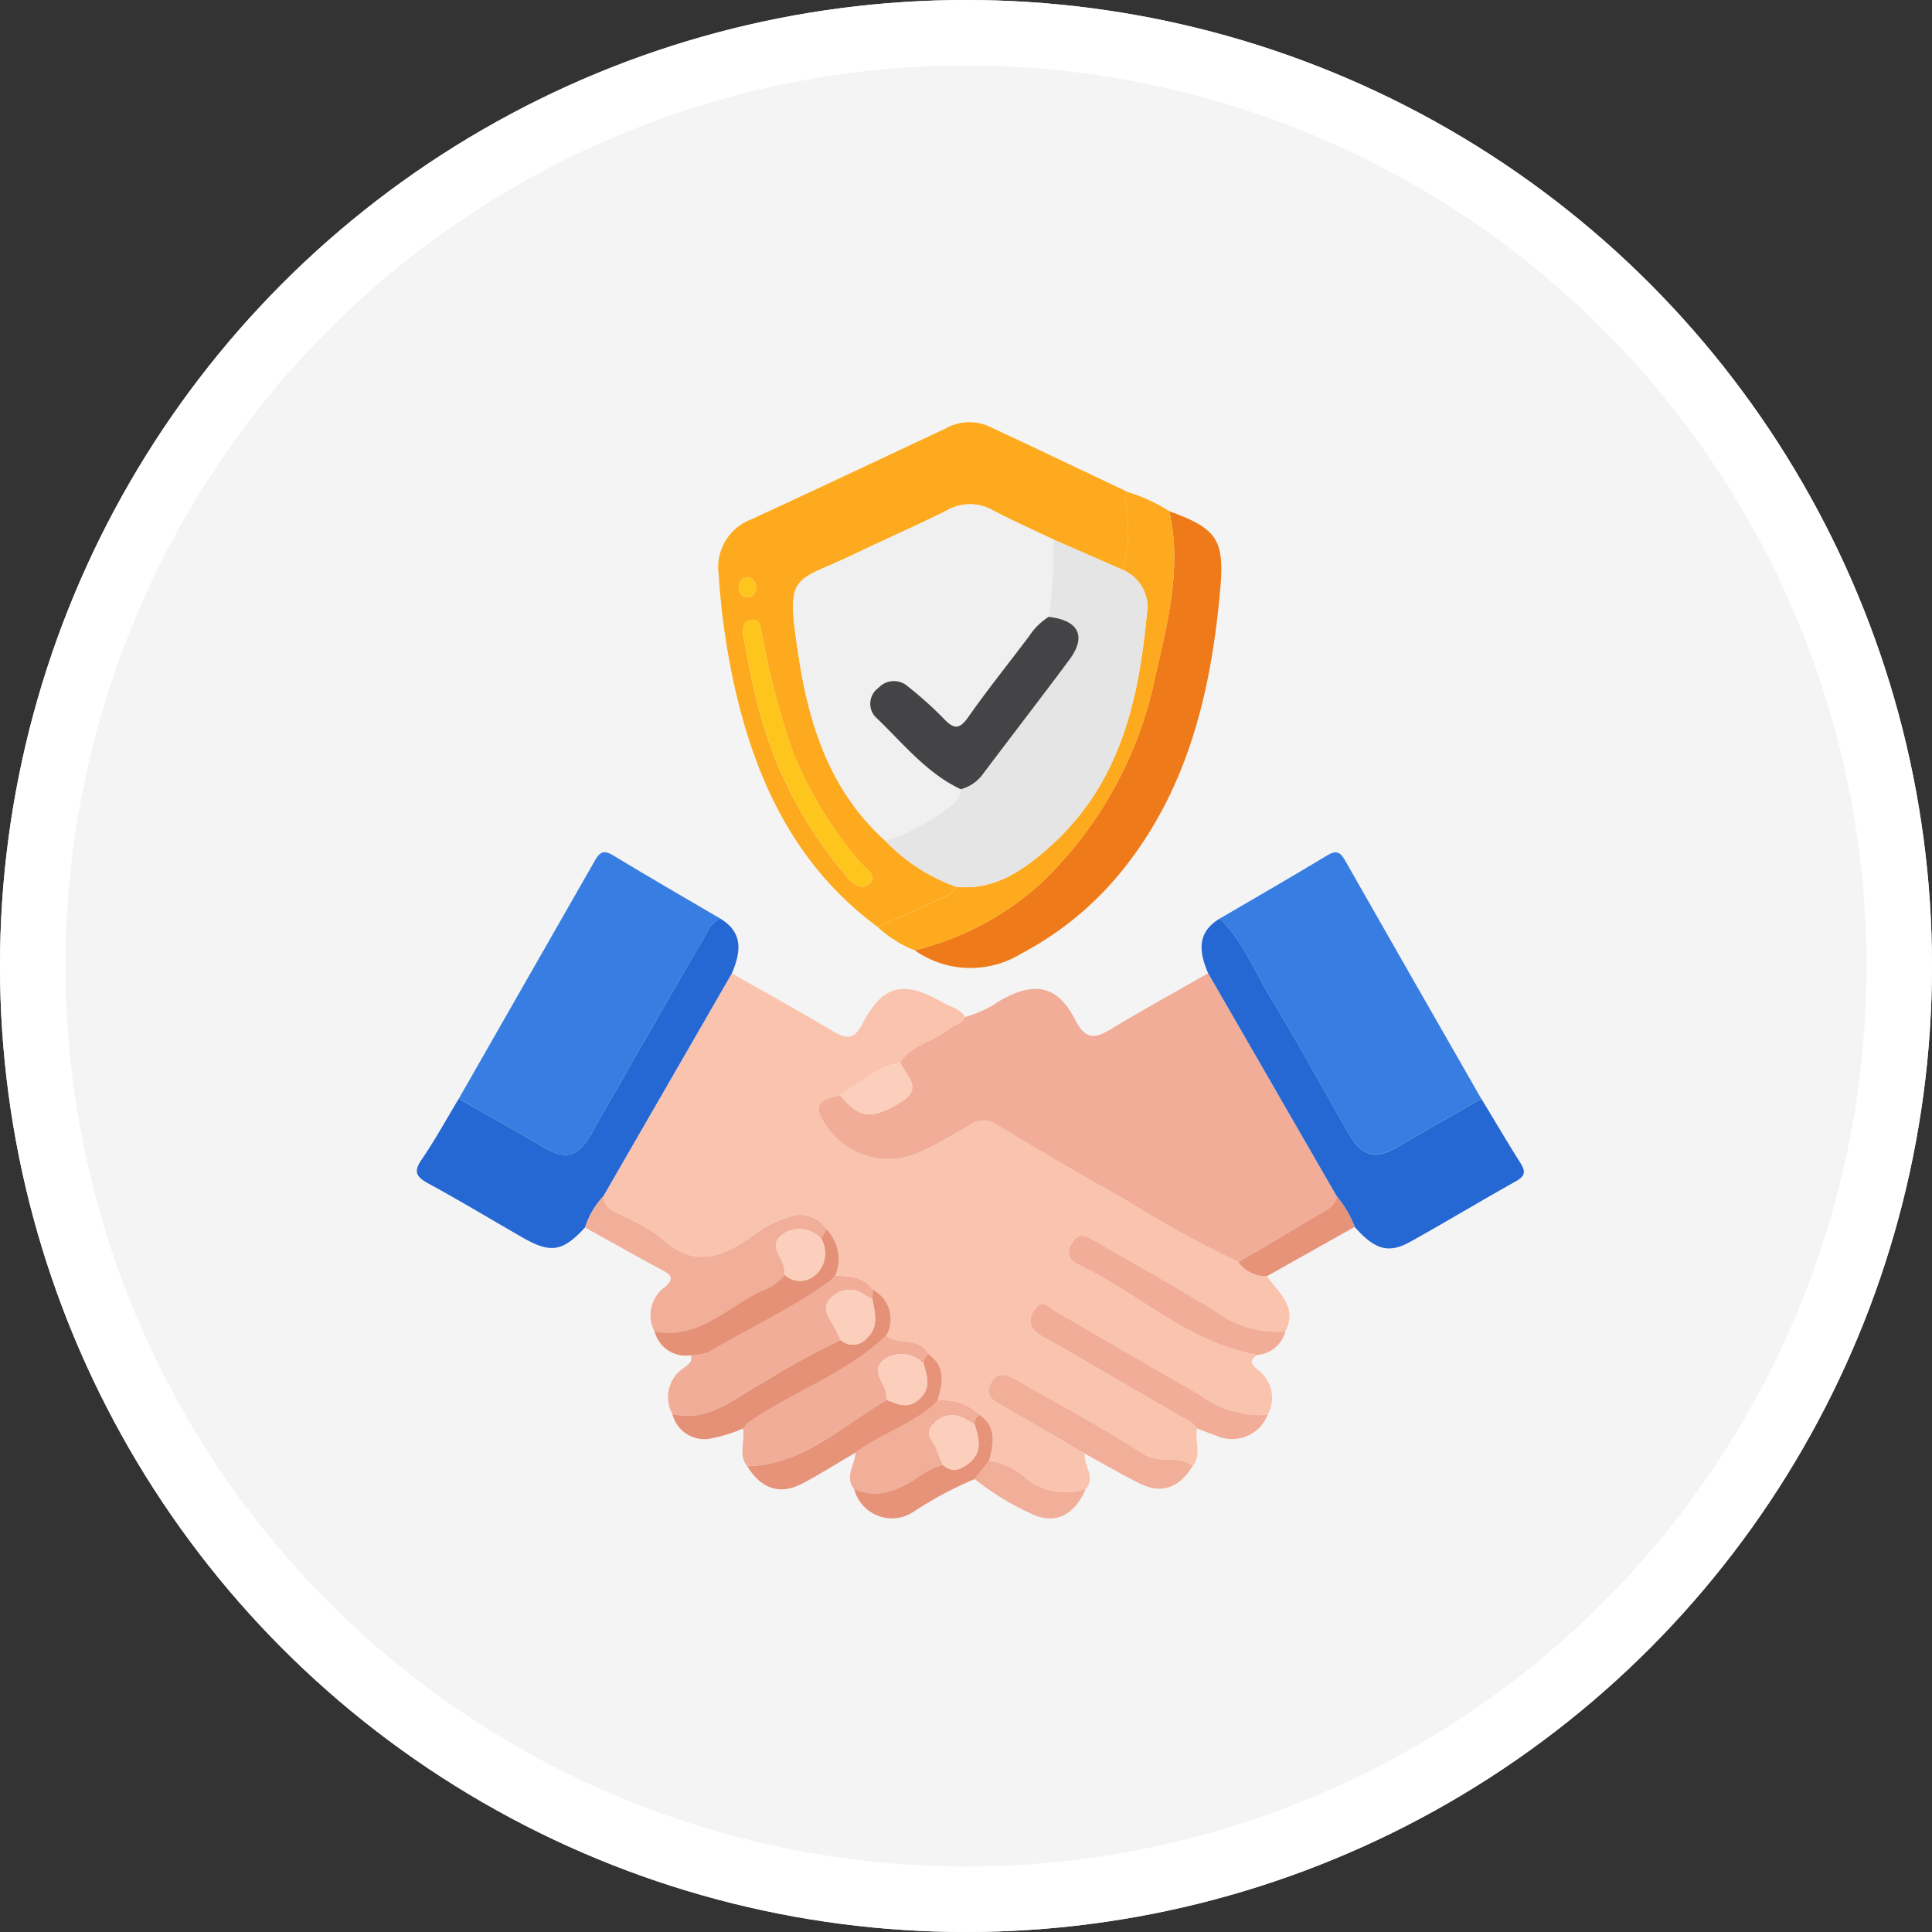 <svg xmlns="http://www.w3.org/2000/svg" xmlns:xlink="http://www.w3.org/1999/xlink" width="118" height="118" viewBox="0 0 118 118">
  <rect x="0" y="0" width="118" height="118" fill="#333333" stroke="none"/>
  <defs>
    <clipPath id="clip-path">
      <circle id="Elipse_7381" data-name="Elipse 7381" cx="52.262" cy="52.262" r="52.262" transform="translate(0 0)" fill="none" stroke="#707070" stroke-width="1"/>
    </clipPath>
  </defs>
  <g id="Grupo_877465" data-name="Grupo 877465" transform="translate(2093 7786)">
    <g id="Elipse_7426" data-name="Elipse 7426" transform="translate(-2093 -7786)" fill="#f4f4f4" stroke="#fff" stroke-width="4">
      <circle cx="59" cy="59" r="59" stroke="none"/>
      <circle cx="59" cy="59" r="57" fill="none"/>
    </g>
    <g id="Enmascarar_grupo_700350" data-name="Enmascarar grupo 700350" transform="translate(-2086 -7779)" clip-path="url(#clip-path)">
      <g id="Grupo_877039" data-name="Grupo 877039" transform="translate(477.959 531.284)">
        <path id="Trazado_238316" data-name="Trazado 238316" d="M-389.878-364.3c-.107.723.7,1.42.061,2.157a3.849,3.849,0,0,1-3.67-.653,4.056,4.056,0,0,0-2.244-1.061c.26-1.035.5-2.066-.6-2.813a3.163,3.163,0,0,0-2.561-.86c.33-1.045.531-2.066-.54-2.845-.555-1.077-1.817-.53-2.582-1.125a2.041,2.041,0,0,0-.827-2.818c-.561-.817-1.434-.8-2.281-.857a2.608,2.608,0,0,0-.546-2.829,1.875,1.875,0,0,0-2.219-.775A6.694,6.694,0,0,0-410-377.723c-1.89,1.39-3.715,2.187-5.766.239a11.045,11.045,0,0,0-2.169-1.267c-.546-.315-1.29-.423-1.352-1.26l7.852-13.616c2.076,1.181,4.166,2.339,6.221,3.556.8.473,1.253.473,1.738-.455,1.258-2.407,2.5-2.71,4.893-1.338.479.274,1.07.385,1.4.9-.192.43-.668.488-.983.75-.928.77-2.289.906-2.968,2.033-1.457.238-2.489,1.264-3.685,1.986-.721.245-1.767.277-1.068,1.507a4.6,4.6,0,0,0,5.957,1.97c1.024-.461,1.986-1.06,2.972-1.605a1.4,1.4,0,0,1,1.563-.151c2.578,1.536,5.147,3.092,7.78,4.53A75.62,75.62,0,0,0-380.5-376a2.045,2.045,0,0,0,1.746.862c.692,1.019,1.9,1.866,1.119,3.373a6.331,6.331,0,0,1-4.233-1.195c-2.47-1.537-5.02-2.946-7.539-4.406-.489-.283-.916-.433-1.279.238a.818.818,0,0,0,.4,1.276c3.7,1.748,6.742,4.791,10.95,5.524-.478.307-.452.512.009.9a2.134,2.134,0,0,1,.611,2.771,6.32,6.32,0,0,1-4.115-1.2c-2.935-1.684-5.855-3.4-8.785-5.088-.439-.254-.867-.912-1.384-.075-.482.779-.061,1.223.566,1.594.324.191.663.356.989.545q4.066,2.359,8.129,4.724l.3.341-.009-.009c-.145.756.289,1.58-.265,2.288-.886-.718-2.031-.082-3.048-.751-2.5-1.645-5.176-3.028-7.772-4.532-.61-.353-1.148-.471-1.522.273-.355.706.122.989.657,1.292C-393.264-366.289-391.574-365.286-389.878-364.3Z" transform="translate(-28.823 -85.205)" fill="#fac3ad"/>
        <path id="Trazado_238317" data-name="Trazado 238317" d="M-367.824-388.2c.679-1.127,2.04-1.262,2.968-2.033.315-.262.791-.32.983-.75a7.226,7.226,0,0,0,2.16-1.018c2.077-1.177,3.492-.919,4.56,1.183.654,1.288,1.253,1.142,2.248.54,1.931-1.168,3.912-2.256,5.872-3.377l7.866,13.637c-.154.7-.784.9-1.291,1.2-1.566.946-3.147,1.867-4.722,2.8a75.721,75.721,0,0,1-7.124-3.945c-2.632-1.439-5.2-2.994-7.78-4.53a1.4,1.4,0,0,0-1.563.151c-.986.545-1.948,1.144-2.972,1.605a4.6,4.6,0,0,1-5.957-1.97c-.7-1.231.347-1.263,1.068-1.507,1.18,1.458,1.938,1.5,3.7.436C-366.351-386.66-367.547-387.4-367.824-388.2Z" transform="translate(-62.14 -85.185)" fill="#f1ad97"/>
        <path id="Trazado_238318" data-name="Trazado 238318" d="M-384.73-481.672c-4.968-3.675-7.428-8.848-8.739-14.692a44.777,44.777,0,0,1-.968-6.84,3.125,3.125,0,0,1,2-3.363c3.972-1.83,7.927-3.7,11.886-5.559a2.938,2.938,0,0,1,2.589-.132c2.851,1.33,5.688,2.687,8.531,4.034-.3.207-.156.46-.127.741a9.435,9.435,0,0,1-.179,4.01L-374-505.335c-1.228-.588-2.473-1.142-3.677-1.776a2.831,2.831,0,0,0-2.808-.007c-1.847.927-3.747,1.748-5.609,2.647-3.841,1.854-4.264,1.027-3.458,6.3.649,4.253,1.955,8.231,5.289,11.236a11.135,11.135,0,0,0,4.329,2.808c-.221.472-.693.618-1.11.81C-382.263-482.751-383.5-482.217-384.73-481.672Zm-8.225-17.868c.287,1.391.516,2.83.885,4.232a25.686,25.686,0,0,0,5.456,10.559c.348.4.834.879,1.316.482.629-.518-.092-.887-.395-1.235a24.044,24.044,0,0,1-4.193-6.813,46.461,46.461,0,0,1-1.927-7.336c-.084-.372-.108-.824-.615-.784C-392.914-500.4-392.935-499.96-392.954-499.539Zm.811-2.841c-.036-.344-.166-.644-.569-.623a.524.524,0,0,0-.484.568c0,.354.155.649.559.629C-392.32-501.821-392.187-502.077-392.143-502.381Z" transform="translate(-46.628)" fill="#feaa1e"/>
        <path id="Trazado_238319" data-name="Trazado 238319" d="M-450.46-404.694q4.168-7.284,8.33-14.573c.291-.512.541-.63,1.088-.3,2.168,1.315,4.366,2.581,6.552,3.865-.571.246-.785.817-1.057,1.284q-3.4,5.843-6.738,11.728c-.911,1.606-1.6,1.8-3.161.864C-447.1-402.811-448.787-403.74-450.46-404.694Z" transform="translate(-6.481 -66.48)" fill="#387de1"/>
        <path id="Trazado_238320" data-name="Trazado 238320" d="M-286.35-415.683c2.188-1.281,4.387-2.545,6.556-3.857.545-.33.8-.219,1.088.293q4.15,7.292,8.328,14.568c-1.707.981-3.424,1.946-5.119,2.949-1.293.765-2.182.577-2.928-.721-1.566-2.723-3.057-5.492-4.7-8.17C-284.164-412.327-284.877-414.251-286.35-415.683Z" transform="translate(-124.109 -66.497)" fill="#387de1"/>
        <path id="Trazado_238321" data-name="Trazado 238321" d="M-336.586-493.3c2.917,1.06,3.385,1.729,3.114,4.773-.567,6.372-2.022,12.437-6.257,17.5a19.741,19.741,0,0,1-5.893,4.745,5.917,5.917,0,0,1-6.511-.2,17.783,17.783,0,0,0,7.611-4,24.1,24.1,0,0,0,7.05-12.575C-336.717-486.41-335.789-489.794-336.586-493.3Z" transform="translate(-76.959 -13.761)" fill="#ef7a19"/>
        <path id="Trazado_238322" data-name="Trazado 238322" d="M-456.941-394.442c1.673.954,3.361,1.883,5.014,2.869,1.561.932,2.25.742,3.161-.864q3.338-5.882,6.738-11.728c.272-.467.486-1.039,1.057-1.284,1.437.862,1.255,2.067.711,3.348l-7.852,13.616a5.008,5.008,0,0,0-1.112,1.9c-1.362,1.477-2.088,1.606-3.8.627-1.921-1.1-3.812-2.246-5.754-3.3-.731-.4-.961-.7-.431-1.468C-458.391-391.917-457.692-393.2-456.941-394.442Z" transform="translate(0 -76.732)" fill="#2568d3"/>
        <path id="Trazado_238323" data-name="Trazado 238323" d="M-289.163-405.448c1.473,1.432,2.186,3.357,3.229,5.062,1.639,2.678,3.13,5.447,4.7,8.17.746,1.3,1.635,1.486,2.928.721,1.695-1,3.411-1.968,5.119-2.949.8,1.316,1.578,2.643,2.4,3.945.319.507.268.781-.28,1.088-2.164,1.211-4.288,2.494-6.455,3.7-1.338.744-2.165.487-3.4-.9a6.6,6.6,0,0,0-1.083-1.855l-7.866-13.637C-290.42-403.389-290.594-404.59-289.163-405.448Z" transform="translate(-121.296 -76.732)" fill="#2568d3"/>
        <path id="Trazado_238324" data-name="Trazado 238324" d="M-342.322-496.24c.8,3.509-.131,6.893-.885,10.251a24.1,24.1,0,0,1-7.05,12.575,17.783,17.783,0,0,1-7.611,4,7.369,7.369,0,0,1-2.267-1.43c1.231-.545,2.467-1.079,3.689-1.642.417-.192.888-.337,1.109-.81,2.383.236,4.149-1.041,5.769-2.494,4.179-3.751,5.367-8.777,5.869-14.087a2.486,2.486,0,0,0-1.446-2.769,9.435,9.435,0,0,0,.179-4.01c-.029-.281-.173-.535.127-.741A9.994,9.994,0,0,1-342.322-496.24Z" transform="translate(-71.223 -10.825)" fill="#feaa1e"/>
        <path id="Trazado_238325" data-name="Trazado 238325" d="M-423.214-343.65a5.008,5.008,0,0,1,1.112-1.9c.062.836.8.945,1.351,1.26a11.044,11.044,0,0,1,2.169,1.267c2.051,1.948,3.876,1.151,5.766-.239a6.694,6.694,0,0,1,2.121-1.052,1.875,1.875,0,0,1,2.219.775l-.308.588a1.791,1.791,0,0,0-2.3-.331c-.953.629-.2,1.311,0,1.974a2.825,2.825,0,0,1,.062.556,3.167,3.167,0,0,1-1.473,1.007c-2.079,1.008-3.816,2.969-6.473,2.444a2.108,2.108,0,0,1,.644-2.721c.489-.454.453-.695-.127-1C-420.051-341.883-421.628-342.774-423.214-343.65Z" transform="translate(-26.01 -119.661)" fill="#f1ae98"/>
        <path id="Trazado_238326" data-name="Trazado 238326" d="M-395.089-328.47c.847.055,1.72.04,2.281.857l-.021.583c-.162-.088-.33-.166-.484-.266a1.522,1.522,0,0,0-2.026.177c-.678.654-.1,1.259.22,1.851.13.239.24.489.36.734a45,45,0,0,0-4.762,2.614c-1.734.922-3.283,2.428-5.521,1.906a2.133,2.133,0,0,1,.7-2.817c.263-.2.55-.366.433-.771a3.215,3.215,0,0,0,1.088-.192c2.477-1.473,5.12-2.664,7.452-4.384l.293-.295Z" transform="translate(-38.852 -131.906)" fill="#f1ad97"/>
        <path id="Trazado_238327" data-name="Trazado 238327" d="M-380.5-315.495c.765.6,2.027.048,2.582,1.125a.672.672,0,0,0-.3.591,1.84,1.84,0,0,0-2.316-.324c-.961.63-.207,1.31,0,1.973a2.793,2.793,0,0,1,.06.557c-2.737,1.567-5.081,3.963-8.522,4.046-.564-.712-.1-1.542-.261-2.3l-.012.012.3-.351C-386.22-312.067-382.973-313.166-380.5-315.495Z" transform="translate(-50.331 -141.207)" fill="#f1ad97"/>
        <path id="Trazado_238328" data-name="Trazado 238328" d="M-317.3-315.056q-4.064-2.363-8.129-4.724c-.325-.189-.665-.353-.989-.545-.627-.371-1.047-.815-.566-1.594.517-.838.945-.179,1.384.075,2.93,1.693,5.85,3.4,8.785,5.088a6.32,6.32,0,0,0,4.115,1.2,2.347,2.347,0,0,1-3.138,1.268c-.393-.141-.781-.293-1.172-.44l.009.01Z" transform="translate(-94.834 -136.308)" fill="#f1ad97"/>
        <path id="Trazado_238329" data-name="Trazado 238329" d="M-307.341-329.775c-4.208-.732-7.253-3.775-10.95-5.524a.818.818,0,0,1-.4-1.276c.363-.671.79-.521,1.279-.238,2.518,1.46,5.069,2.869,7.539,4.406a6.331,6.331,0,0,0,4.233,1.195A1.925,1.925,0,0,1-307.341-329.775Z" transform="translate(-100.813 -125.755)" fill="#f1ad97"/>
        <path id="Trazado_238330" data-name="Trazado 238330" d="M-330.314-302.226c-1.7-.989-3.386-1.991-5.1-2.958-.535-.3-1.012-.587-.657-1.292.375-.744.913-.627,1.522-.273,2.6,1.5,5.27,2.887,7.772,4.532,1.017.668,2.163.033,3.048.751-.845,1.365-1.908,1.732-3.274,1.049C-328.123-300.98-329.21-301.621-330.314-302.226Z" transform="translate(-88.386 -147.277)" fill="#f1ae98"/>
        <path id="Trazado_238331" data-name="Trazado 238331" d="M-391.333-322.625c-2.472,2.329-5.719,3.428-8.461,5.328l-.3.351.012-.012a9.074,9.074,0,0,1-1.828.581,2.013,2.013,0,0,1-2.48-1.465c2.238.522,3.786-.985,5.521-1.907a44.965,44.965,0,0,1,4.762-2.613,1.11,1.11,0,0,0,1.622-.155c.726-.67.446-1.527.308-2.342l.021-.583A2.04,2.04,0,0,1-391.333-322.625Z" transform="translate(-39.5 -134.077)" fill="#e59177"/>
        <path id="Trazado_238332" data-name="Trazado 238332" d="M-377.485-310.933a.672.672,0,0,1,.3-.591c1.071.779.87,1.8.54,2.845l.012,0-.276.294c-1.432,1.2-3.228,1.793-4.732,2.872-1.057.62-2.1,1.272-3.175,1.854-1.415.763-2.547.406-3.444-1.02,3.441-.083,5.785-2.478,8.522-4.045.651.238,1.251.584,1.954-.022C-376.99-309.435-377.28-310.166-377.485-310.933Z" transform="translate(-51.062 -144.053)" fill="#e6937a"/>
        <path id="Trazado_238333" data-name="Trazado 238333" d="M-365.757-298.335c1.5-1.079,3.3-1.676,4.732-2.872l.276-.294-.012,0a3.163,3.163,0,0,1,2.561.86.645.645,0,0,0-.29.57,5.231,5.231,0,0,1-.491-.26,1.484,1.484,0,0,0-2.011.25c-.677.623.045,1.077.2,1.594a9.584,9.584,0,0,0,.37.9,4.8,4.8,0,0,0-1.609.822c-1.175.744-2.4,1.282-3.815.655C-366.454-296.877-365.777-297.593-365.757-298.335Z" transform="translate(-66.949 -151.234)" fill="#f1ae98"/>
        <path id="Trazado_238334" data-name="Trazado 238334" d="M-397.47-335.333c-2.331,1.72-4.974,2.911-7.452,4.384a3.215,3.215,0,0,1-1.088.192,1.971,1.971,0,0,1-2.219-1.46c2.657.525,4.394-1.437,6.473-2.444a3.168,3.168,0,0,0,1.473-1.007,1.4,1.4,0,0,0,1.911-.026,1.78,1.78,0,0,0,.328-2.174l.308-.588a2.608,2.608,0,0,1,.546,2.829h.013Z" transform="translate(-36.751 -124.75)" fill="#e59177"/>
        <path id="Trazado_238335" data-name="Trazado 238335" d="M-357.85-297.873a.645.645,0,0,1,.29-.57c1.1.747.857,1.778.6,2.813l-.874,1.111a22.229,22.229,0,0,0-3.684,1.963,2.382,2.382,0,0,1-3.682-1.359c1.416.627,2.641.09,3.815-.655a4.789,4.789,0,0,1,1.608-.821c.568.524,1.1.287,1.6-.105C-357.337-296.172-357.58-297.026-357.85-297.873Z" transform="translate(-67.59 -153.429)" fill="#e6937a"/>
        <path id="Trazado_238336" data-name="Trazado 238336" d="M-276.317-345.508a6.6,6.6,0,0,1,1.083,1.855l-5.35,3.007a2.044,2.044,0,0,1-1.746-.862c1.575-.93,3.156-1.851,4.722-2.8C-277.1-344.612-276.471-344.812-276.317-345.508Z" transform="translate(-126.99 -119.695)" fill="#e6937a"/>
        <path id="Trazado_238337" data-name="Trazado 238337" d="M-339.2-287.4l.874-1.111a4.056,4.056,0,0,1,2.244,1.061,3.849,3.849,0,0,0,3.67.653c-.725,1.672-1.947,2.241-3.459,1.453A16.641,16.641,0,0,1-339.2-287.4Z" transform="translate(-86.231 -160.549)" fill="#f1ae98"/>
        <path id="Trazado_238338" data-name="Trazado 238338" d="M-364.538-374.4c.277.8,1.473,1.541.011,2.423-1.758,1.06-2.515,1.022-3.7-.436C-367.027-373.135-366-374.161-364.538-374.4Z" transform="translate(-65.426 -98.987)" fill="#fccebc"/>
        <path id="Trazado_238339" data-name="Trazado 238339" d="M-292.267-296.648l.3.341Z" transform="translate(-119.868 -154.716)" fill="#f7f9fa"/>
        <path id="Trazado_238340" data-name="Trazado 238340" d="M-372.723-474.241c-3.335-3.005-4.64-6.983-5.289-11.236-.806-5.278-.383-4.451,3.458-6.3,1.862-.9,3.762-1.72,5.609-2.647a2.831,2.831,0,0,1,2.808.007c1.2.634,2.449,1.188,3.677,1.776a26.552,26.552,0,0,1-.282,4.727,3.868,3.868,0,0,0-1.2,1.171c-1.243,1.652-2.541,3.263-3.727,4.954-.537.766-.88.734-1.478.108a22.434,22.434,0,0,0-2.2-1.977,1.281,1.281,0,0,0-1.8.076,1.191,1.191,0,0,0-.2,1.768c1.656,1.568,3.09,3.416,5.221,4.427-.053.687-.59,1-1.055,1.37A12.442,12.442,0,0,1-372.723-474.241Z" transform="translate(-58.164 -12.691)" fill="#eff0ef"/>
        <path id="Trazado_238341" data-name="Trazado 238341" d="M-348.493-482.472a26.558,26.558,0,0,0,.282-4.727l4.258,1.862a2.486,2.486,0,0,1,1.446,2.769c-.5,5.31-1.69,10.336-5.869,14.087-1.62,1.453-3.385,2.731-5.769,2.494a11.133,11.133,0,0,1-4.328-2.808,12.444,12.444,0,0,0,3.551-1.779c.465-.371,1-.683,1.055-1.37a2.43,2.43,0,0,0,1.362-.936c1.751-2.331,3.536-4.635,5.274-6.974C-346.169-481.285-346.658-482.259-348.493-482.472Z" transform="translate(-72.413 -18.136)" fill="#e5e5e5"/>
        <path id="Trazado_238342" data-name="Trazado 238342" d="M-389.172-469.008c.02-.42.041-.858.527-.9.507-.039.532.412.615.784a46.461,46.461,0,0,0,1.927,7.336,24.044,24.044,0,0,0,4.193,6.813c.3.348,1.023.717.395,1.235-.482.4-.968-.083-1.316-.482a25.686,25.686,0,0,1-5.456-10.559C-388.657-466.178-388.885-467.617-389.172-469.008Z" transform="translate(-50.41 -30.531)" fill="#fec61c"/>
        <path id="Trazado_238343" data-name="Trazado 238343" d="M-388.974-478.346c-.044.3-.177.56-.495.575-.4.019-.563-.275-.559-.629a.524.524,0,0,1,.484-.568C-389.14-478.99-389.01-478.69-388.974-478.346Z" transform="translate(-49.797 -24.035)" fill="#fec61c"/>
        <path id="Trazado_238344" data-name="Trazado 238344" d="M-379.3-337.956a1.78,1.78,0,0,1-.328,2.174,1.4,1.4,0,0,1-1.911.025,2.825,2.825,0,0,0-.062-.556c-.208-.663-.957-1.346,0-1.974A1.791,1.791,0,0,1-379.3-337.956Z" transform="translate(-55.498 -124.661)" fill="#fccebc"/>
        <path id="Trazado_238345" data-name="Trazado 238345" d="M-368.426-324.825c.138.814.417,1.672-.308,2.342a1.11,1.11,0,0,1-1.622.156c-.119-.245-.23-.5-.36-.734-.321-.593-.9-1.2-.22-1.851a1.522,1.522,0,0,1,2.026-.177C-368.757-324.991-368.588-324.913-368.426-324.825Z" transform="translate(-63.254 -134.111)" fill="#fccebc"/>
        <path id="Trazado_238346" data-name="Trazado 238346" d="M-370.242-328.176l.293-.295Z" transform="translate(-63.978 -131.906)" fill="#fac3ad"/>
        <path id="Trazado_238347" data-name="Trazado 238347" d="M-357.279-310.985c.205.768.5,1.5-.3,2.185-.7.606-1.3.259-1.954.022a2.794,2.794,0,0,0-.06-.558c-.207-.663-.961-1.343,0-1.973A1.84,1.84,0,0,1-357.279-310.985Z" transform="translate(-71.268 -144.001)" fill="#fccebc"/>
        <path id="Trazado_238348" data-name="Trazado 238348" d="M-389.227-296.333l.3-.351Z" transform="translate(-50.371 -154.69)" fill="#f7f9fa"/>
        <path id="Trazado_238349" data-name="Trazado 238349" d="M-347.911-301.489l-.276.294Z" transform="translate(-79.787 -151.246)" fill="#fac3ad"/>
        <path id="Trazado_238350" data-name="Trazado 238350" d="M-346.294-297.816c.27.847.513,1.7-.334,2.377-.491.392-1.028.629-1.6.105-.125-.3-.276-.589-.37-.9-.158-.517-.879-.971-.2-1.594a1.484,1.484,0,0,1,2.011-.25A5.239,5.239,0,0,0-346.294-297.816Z" transform="translate(-79.145 -153.486)" fill="#fccebc"/>
        <path id="Trazado_238351" data-name="Trazado 238351" d="M-350.841-470.51c1.835.213,2.324,1.187,1.261,2.618-1.738,2.34-3.523,4.644-5.274,6.974a2.431,2.431,0,0,1-1.362.936c-2.131-1.011-3.565-2.858-5.221-4.427a1.191,1.191,0,0,1,.2-1.768,1.281,1.281,0,0,1,1.8-.076,22.434,22.434,0,0,1,2.2,1.977c.6.625.941.657,1.478-.108,1.186-1.691,2.484-3.3,3.727-4.954A3.868,3.868,0,0,1-350.841-470.51Z" transform="translate(-70.065 -30.098)" fill="#444345"/>
      </g>
    </g>
  </g>
</svg>
